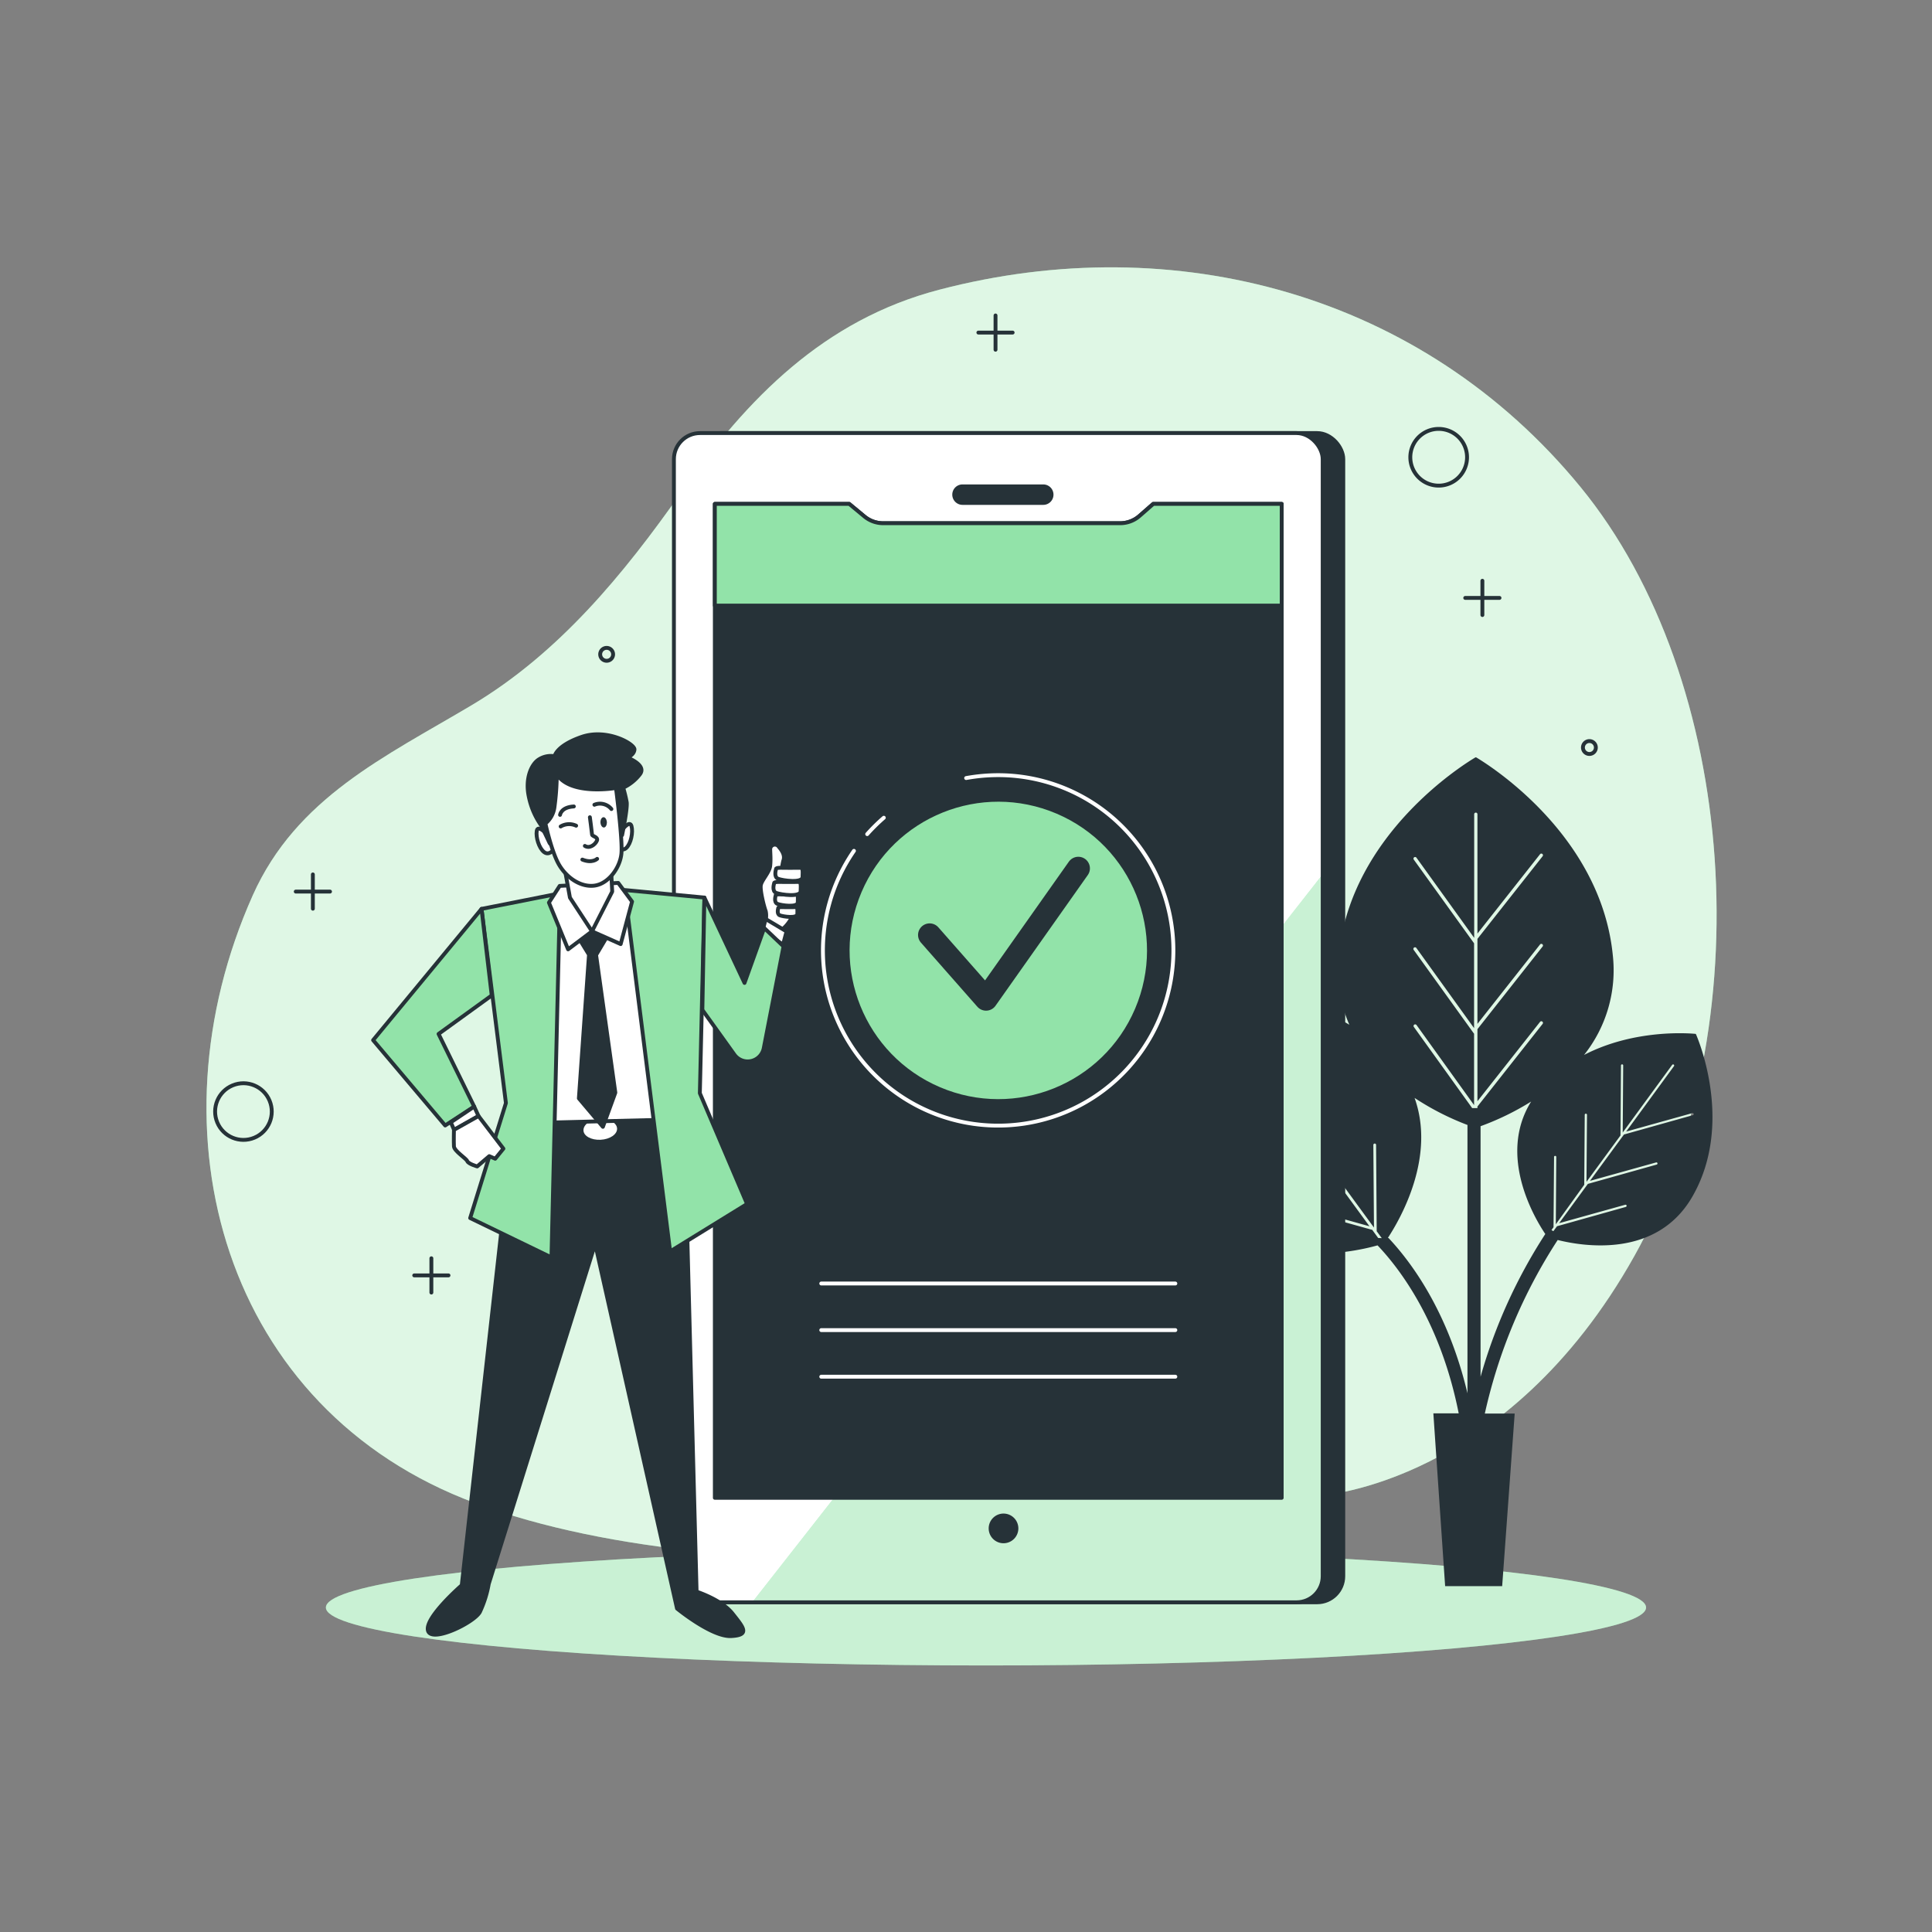 <svg xmlns="http://www.w3.org/2000/svg" xmlns:xlink="http://www.w3.org/1999/xlink" viewBox="0 0 500 500"><rect x="0" y="0" width="500" height="500" fill="#808080" stroke="none"/><defs><clipPath id="freepik--clip-path--inject-7"><rect x="174.41" y="112.08" width="167.9" height="302.59" rx="6.75" style="fill:#fff;stroke:#263238;stroke-linecap:round;stroke-linejoin:round"></rect></clipPath></defs><g id="freepik--background-simple--inject-7"><path d="M342,387s48-3,81-62,27-149-14-199S304,59,243,75c-29.72,7.79-49.54,28-66.67,52.38-14.92,21.24-31.7,41.7-54.28,55.14-22.36,13.3-45.35,23.92-56.64,49.2C37.93,293.28,58,364.88,123,389,193,415,310,401,342,387Z" style="fill:#92E3A9"></path><path d="M342,387s48-3,81-62,27-149-14-199S304,59,243,75c-29.72,7.79-49.54,28-66.67,52.38-14.92,21.24-31.7,41.7-54.28,55.14-22.36,13.3-45.35,23.92-56.64,49.2C37.93,293.28,58,364.88,123,389,193,415,310,401,342,387Z" style="fill:#fff;opacity:0.7"></path></g><g id="freepik--Ground--inject-7"><ellipse cx="255.17" cy="416.02" rx="170.83" ry="15" style="fill:#92E3A9"></ellipse><ellipse cx="255.17" cy="416.02" rx="170.83" ry="15" style="fill:#fff;opacity:0.5"></ellipse></g><g id="freepik--Graphics--inject-7"><line x1="80.97" y1="226.3" x2="80.97" y2="235.17" style="fill:none;stroke:#263238;stroke-linecap:round;stroke-linejoin:round"></line><line x1="85.41" y1="230.74" x2="76.54" y2="230.74" style="fill:none;stroke:#263238;stroke-linecap:round;stroke-linejoin:round"></line><line x1="383.64" y1="150.3" x2="383.64" y2="159.17" style="fill:none;stroke:#263238;stroke-linecap:round;stroke-linejoin:round"></line><line x1="388.07" y1="154.74" x2="379.2" y2="154.74" style="fill:none;stroke:#263238;stroke-linecap:round;stroke-linejoin:round"></line><line x1="257.64" y1="81.64" x2="257.64" y2="90.51" style="fill:none;stroke:#263238;stroke-linecap:round;stroke-linejoin:round"></line><line x1="262.07" y1="86.07" x2="253.2" y2="86.07" style="fill:none;stroke:#263238;stroke-linecap:round;stroke-linejoin:round"></line><line x1="111.64" y1="325.64" x2="111.64" y2="334.51" style="fill:none;stroke:#263238;stroke-linecap:round;stroke-linejoin:round"></line><line x1="116.07" y1="330.07" x2="107.2" y2="330.07" style="fill:none;stroke:#263238;stroke-linecap:round;stroke-linejoin:round"></line><path d="M379.67,118.33a7.34,7.34,0,1,1-7.34-7.33A7.34,7.34,0,0,1,379.67,118.33Z" style="fill:none;stroke:#263238;stroke-linecap:round;stroke-linejoin:round"></path><circle cx="63" cy="287.67" r="7.33" transform="translate(-105.29 46.01) rotate(-22.5)" style="fill:none;stroke:#263238;stroke-linecap:round;stroke-linejoin:round"></circle><path d="M413,193.33a1.67,1.67,0,1,1-3.33,0,1.67,1.67,0,0,1,3.33,0Z" style="fill:none;stroke:#263238;stroke-linecap:round;stroke-linejoin:round"></path><path d="M158.67,169.33a1.67,1.67,0,1,1-1.67-1.66A1.67,1.67,0,0,1,158.67,169.33Z" style="fill:none;stroke:#263238;stroke-linecap:round;stroke-linejoin:round"></path></g><g id="freepik--Plants--inject-7"><path d="M438.92,267.67l0-.05h-.06l0-.05,0,0c-1.39-.14-15.78-1.37-28.91,5.45a35.19,35.19,0,0,0,7.44-25.83c-3.17-31.7-33.08-49.84-35.39-51.2V196l-.07,0-.07,0V196c-2.31,1.36-32.22,19.5-35.39,51.2a35.28,35.28,0,0,0,2.74,18c-16.84-10.07-36.48-8.37-38.29-8.19l0-.06,0,.07h-.07l0,.05c-.89,2.05-12.13,29.08,1.37,52.05,12.08,20.54,37.41,15.11,44.29,13.18,5.78,6.07,16.32,19.89,21,43.47h-6.56L374,410.49h14.76L392,365.83h-7.73a136.5,136.5,0,0,1,18.86-44.92c6.89,1.72,25.53,4.62,34.72-11C448.77,291.26,439.65,269.34,438.92,267.67Zm-57.46-.17-15.6-21.67a.42.42,0,0,1,.09-.59.43.43,0,0,1,.6.09l14.94,20.75V244.13l0,0-15.6-21.66a.43.43,0,0,1,.09-.6.44.44,0,0,1,.6.1l14.94,20.75v-32a.42.42,0,0,1,.42-.42.42.42,0,0,1,.42.42v30.89l16.2-20.54a.42.42,0,0,1,.67.52l-16.87,21.39v22l16.2-20.55a.43.43,0,0,1,.6-.07.42.42,0,0,1,.07.59l-16.87,21.4V285l16.2-20.54a.42.42,0,0,1,.67.52l-16.87,21.39v.41H381l-15.09-21a.43.43,0,0,1,.09-.6.44.44,0,0,1,.6.1L381.49,286V267.46Zm-24.79,52.89-1.53-2.1-22-6.12a.37.37,0,0,1-.24-.44.36.36,0,0,1,.44-.25l21.08,5.88-9.17-12.54-22-6.12a.36.36,0,0,1-.25-.44.37.37,0,0,1,.44-.24l21.09,5.88-10.84-14.84-22-6.12a.34.34,0,0,1-.24-.43.35.35,0,0,1,.43-.25l21.09,5.88-15.25-20.86a.36.36,0,0,1,.08-.5.34.34,0,0,1,.49.08l15.78,21.58L334,267.05a.37.37,0,0,1,.36-.36.36.36,0,0,1,.35.36l.16,22.33h0l10.84,14.83-.16-21.39a.36.36,0,1,1,.71,0l.16,22.34h0l9.16,12.53-.16-21.39a.36.36,0,0,1,.36-.35.35.35,0,0,1,.35.35l.16,22.34h0l1.31,1.79Zm2.5,0c3.2-4.87,12.44-20.86,6.92-36.25a69.72,69.72,0,0,0,13.69,7v69.44c-5.07-21.28-14.61-34-20.43-40.19Zm24,35.91V291.46a69.34,69.34,0,0,0,13.09-6.38c-8.81,14.12,1.06,30.43,3.66,34.28A135.77,135.77,0,0,0,383.17,356.3Zm54.92-67.69-17.81,5-8.8,12,17.11-4.77a.28.28,0,0,1,.36.2.29.29,0,0,1-.2.35l-17.81,5-7.44,10.17,17.11-4.77a.29.29,0,0,1,.35.2.3.3,0,0,1-.2.36l-17.81,5-.94,1.28c-.17-.1-.33-.19-.49-.3l.53-.73h0l.14-18.12a.29.29,0,1,1,.57,0l-.12,17.36L410,306.62h0l.13-18.12a.28.28,0,0,1,.29-.28.29.29,0,0,1,.29.29l-.13,17.35,8.8-12h0l.13-18.12a.29.29,0,0,1,.29-.29.28.28,0,0,1,.28.29l-.12,17.35,12.8-17.51a.29.29,0,0,1,.4-.06.28.28,0,0,1,.06.4l-12.37,16.93,17.11-4.77a.29.29,0,0,1,.35.2A.27.27,0,0,1,438.09,288.61Z" style="fill:#263238"></path></g><g id="freepik--Device--inject-7"><rect x="179.74" y="112.08" width="167.9" height="302.59" rx="6.75" style="fill:#263238;stroke:#263238;stroke-linecap:round;stroke-linejoin:round"></rect><rect x="174.41" y="112.08" width="167.9" height="302.59" rx="6.75" style="fill:#fff"></rect><g style="clip-path:url(#freepik--clip-path--inject-7)"><path d="M342.31,226.26,194.67,414.68h140.9a6.75,6.75,0,0,0,6.74-6.75Z" style="fill:#92E3A9"></path><path d="M342.31,226.26,194.67,414.68h140.9a6.75,6.75,0,0,0,6.74-6.75Z" style="fill:#fff;opacity:0.5"></path></g><rect x="174.41" y="112.08" width="167.9" height="302.59" rx="6.75" style="fill:none;stroke:#263238;stroke-linecap:round;stroke-linejoin:round"></rect><path d="M270,130.16h-20.9a2.15,2.15,0,0,1-2.15-2.15h0a2.14,2.14,0,0,1,2.15-2.14H270a2.14,2.14,0,0,1,2.14,2.14h0A2.14,2.14,0,0,1,270,130.16Z" style="fill:#263238;stroke:#263238;stroke-linecap:round;stroke-linejoin:round"></path><path d="M331.7,387.63H185V130.41h34.77l3.91,3.24a7.6,7.6,0,0,0,4.86,1.76h61.35a7.61,7.61,0,0,0,5-1.9l3.54-3.1H331.7Z" style="fill:#263238;stroke:#263238;stroke-linecap:round;stroke-linejoin:round"></path><line x1="212.54" y1="332.17" x2="304.18" y2="332.17" style="fill:none;stroke:#fff;stroke-linecap:round;stroke-linejoin:round"></line><line x1="212.54" y1="344.23" x2="304.18" y2="344.23" style="fill:none;stroke:#fff;stroke-linecap:round;stroke-linejoin:round"></line><line x1="212.54" y1="356.29" x2="304.18" y2="356.29" style="fill:none;stroke:#fff;stroke-linecap:round;stroke-linejoin:round"></line><path d="M221,220.2a45.35,45.35,0,1,0,37.33-19.59,46.22,46.22,0,0,0-8.29.75" style="fill:none;stroke:#fff;stroke-linecap:round;stroke-linejoin:round"></path><path d="M228.73,211.63a46.5,46.5,0,0,0-4.3,4.24" style="fill:none;stroke:#fff;stroke-linecap:round;stroke-linejoin:round"></path><circle cx="258.36" cy="245.95" r="38.48" transform="translate(-69.16 387.29) rotate(-66.93)" style="fill:#92E3A9"></circle><polyline points="240.59 241.97 255.19 258.56 279.07 224.73" style="fill:none;stroke:#263238;stroke-linecap:round;stroke-linejoin:round;stroke-width:6px"></polyline><path d="M294.93,133.51a7.61,7.61,0,0,1-5,1.9H228.56a7.6,7.6,0,0,1-4.86-1.76l-3.91-3.24H185v26.31H331.7V130.41H298.47Z" style="fill:#92E3A9;stroke:#263238;stroke-linecap:round;stroke-linejoin:round"></path><path d="M263.05,395.56a3.34,3.34,0,1,0-3.33,3.33A3.34,3.34,0,0,0,263.05,395.56Z" style="fill:#263238;stroke:#263238;stroke-linecap:round;stroke-linejoin:round"></path></g><g id="freepik--character-1--inject-7"><path d="M132.58,293.26l-13.08,117s-9.59,8.34-8.75,11.71,11.91-2,13.44-4.78a28.85,28.85,0,0,0,2.3-7.28l27.54-88,21.18,94.37s9,7.39,14,7.14,3.22-2.22.37-5.83-9.3-5.67-9.3-5.67l-3.18-121.63Z" style="fill:#263238;stroke:#263238;stroke-linecap:round;stroke-linejoin:round"></path><rect x="132.56" y="289.36" width="44" height="6" transform="translate(-14.64 8.22) rotate(-2.91)" style="fill:#263238;stroke:#263238;stroke-linecap:round;stroke-linejoin:round"></rect><path d="M159.7,292.05c.07,1.49-1.82,2.79-4.24,2.92S151,294,151,292.5s1.83-2.79,4.24-2.91S159.62,290.57,159.7,292.05Z" style="fill:#fff"></path><polygon points="152.17 230.57 135.65 235.41 137.7 290.63 176.45 289.67 171.55 232.59 152.17 230.57" style="fill:#fff;stroke:#263238;stroke-linecap:round;stroke-linejoin:round"></polygon><polygon points="144.94 231.19 142.72 325.42 121.68 315.23 130.93 285.47 124.62 235.22 144.94 231.19" style="fill:#92E3A9;stroke:#263238;stroke-linecap:round;stroke-linejoin:round"></polygon><polygon points="161.67 230.34 173.43 323.86 193.34 311.59 181.12 282.92 182.3 232.29 161.67 230.34" style="fill:#92E3A9;stroke:#263238;stroke-linecap:round;stroke-linejoin:round"></polygon><polygon points="149.15 241.74 152.43 247.08 149.81 284.26 156.03 291.62 159.25 282.78 154.27 247.15 157.34 241.99 152.88 236.21 149.15 241.74" style="fill:#263238;stroke:#263238;stroke-linecap:round;stroke-linejoin:round"></polygon><polygon points="153.21 241.03 147.02 245.69 142.06 233.59 144.85 229.27 160 228.5 163.58 233.33 160.63 244.33 153.21 241.03" style="fill:#fff;stroke:#263238;stroke-linecap:round;stroke-linejoin:round"></polygon><polygon points="146.11 224.62 147.5 232.31 153.21 241.03 158.44 230.75 158.11 224.26 146.11 224.62" style="fill:#fff;stroke:#263238;stroke-linecap:round;stroke-linejoin:round"></polygon><polygon points="124.62 235.22 96.56 269.19 115.21 291.27 122.72 286.39 113.5 267.58 127.26 257.62 124.62 235.22" style="fill:#92E3A9;stroke:#263238;stroke-linecap:round;stroke-linejoin:round"></polygon><polygon points="122.72 286.39 123.84 288.83 117.52 292.41 116.67 290.45 122.72 286.39" style="fill:#fff;stroke:#263238;stroke-linecap:round;stroke-linejoin:round"></polygon><path d="M123.84,288.83l6.44,8.44-2.12,2.61-1.54-.67-3.12,2.66s-2.28-.64-2.57-1.37-3.38-2.59-3.45-3.83,0-4.26,0-4.26Z" style="fill:#fff;stroke:#263238;stroke-linecap:round;stroke-linejoin:round"></path><path d="M197.93,238.92a5.47,5.47,0,0,0,.24-3.11c-.46-1.19-1.48-5.31-1.28-6.67s2.26-3.34,2.44-5.1,0-3.37,0-4.32a1.21,1.21,0,0,1,2.26-.52c1,1.16,1.6,2.35,1.12,3.58a17.05,17.05,0,0,0-.46,4.2s1.6,2.21,2.48,3.65.8,5.21.21,6.72a9.41,9.41,0,0,1-2.28,3l.1,2.6Z" style="fill:#fff;stroke:#263238;stroke-linecap:round;stroke-linejoin:round"></path><path d="M200.85,224.9s-.7,2.06.53,2.53,6.26,1.17,6.31-.45.15-2.43-.66-2.39-4.58,0-4.58,0S200.7,224.5,200.85,224.9Z" style="fill:#fff;stroke:#263238;stroke-linecap:round;stroke-linejoin:round"></path><path d="M201.42,235s-.5,1.53.39,1.88,4.51.88,4.54-.33.1-1.81-.48-1.78-3.3,0-3.3,0S201.31,234.68,201.42,235Z" style="fill:#fff;stroke:#263238;stroke-linecap:round;stroke-linejoin:round"></path><path d="M200.75,231.73s-.58,1.78.45,2.19,5.22,1,5.26-.38.12-2.1-.56-2.07-3.82,0-3.82,0S200.62,231.39,200.75,231.73Z" style="fill:#fff;stroke:#263238;stroke-linecap:round;stroke-linejoin:round"></path><path d="M200.36,228.56s-.7,2.06.54,2.53,6.25,1.17,6.3-.45.15-2.43-.66-2.39-4.58,0-4.58,0S200.21,228.17,200.36,228.56Z" style="fill:#fff;stroke:#263238;stroke-linecap:round;stroke-linejoin:round"></path><polygon points="197.36 240.97 198.14 237.83 203.56 241.06 202.65 244.47 197.36 240.97" style="fill:#fff;stroke:#263238;stroke-linecap:round;stroke-linejoin:round"></polygon><path d="M182.3,232.29l10.38,22.09,5.1-14.21,5,4.76-5.12,26.34a4.24,4.24,0,0,1-7.6,1.66l-8.29-11.57Z" style="fill:#92E3A9;stroke:#263238;stroke-linecap:round;stroke-linejoin:round"></path><path d="M141.28,215.64s-2.1-2.24-2.37-.6.58,4.47,1.9,5.48,2.48-.66,2.48-.66Z" style="fill:#fff;stroke:#263238;stroke-linecap:round;stroke-linejoin:round"></path><path d="M161.13,214.63s1.85-2.44,2.3-.84-.13,4.51-1.34,5.65-2.54-.41-2.54-.41Z" style="fill:#fff;stroke:#263238;stroke-linecap:round;stroke-linejoin:round"></path><path d="M142.12,217.94l-2-4.23a19.78,19.78,0,0,1-3.27-7.57c-1-4.64.65-8.5,2.75-9.69a5.78,5.78,0,0,1,3.93-.74s.4-2.72,7-5,13.78,1.83,13.67,3.27-1.87,2.08-1.87,2.08,5.14,1.9,3.28,4.33a11.8,11.8,0,0,1-4.33,3.47,34.28,34.28,0,0,1,.91,3.73c.26,1.61-1.19,8.53-1.19,8.53l-3.55-9.73-11.14.57s-.66,4.72-1.84,6.4a8.81,8.81,0,0,0-1.22,4.2S142.73,219.34,142.12,217.94Z" style="fill:#263238;stroke:#263238;stroke-linecap:round;stroke-linejoin:round"></path><path d="M144.1,200.36a66.09,66.09,0,0,1-.63,8.68,6.53,6.53,0,0,1-2.32,4.08s1.42,6.59,3.22,10.1,5.54,6.39,9.31,6,6.78-4.67,7.14-8.29-1.41-17-1.41-17S147.63,206,144.1,200.36Z" style="fill:#fff;stroke:#263238;stroke-linecap:round;stroke-linejoin:round"></path><path d="M145.1,213.89a4.3,4.3,0,0,1,4-.2" style="fill:none;stroke:#263238;stroke-linecap:round;stroke-linejoin:round"></path><path d="M144.94,210.89s.23-2,3.57-2.18" style="fill:none;stroke:#263238;stroke-linecap:round;stroke-linejoin:round"></path><path d="M153.83,208.27a3.82,3.82,0,0,1,4.4,1.11" style="fill:none;stroke:#263238;stroke-linecap:round;stroke-linejoin:round"></path><path d="M152.66,211.5s.53,4,.56,4.49,1.7.58,1.25,1.6-1.9,2.1-3.11,1.33" style="fill:none;stroke:#263238;stroke-linecap:round;stroke-linejoin:round"></path><path d="M154.54,222.27s-1.27,1.23-3.83.19" style="fill:none;stroke:#263238;stroke-linecap:round;stroke-linejoin:round"></path><path d="M157.07,212.78c0,.74-.31,1.36-.77,1.38s-.86-.56-.9-1.29.31-1.35.77-1.38S157,212.05,157.07,212.78Z" style="fill:#263238"></path></g></svg>